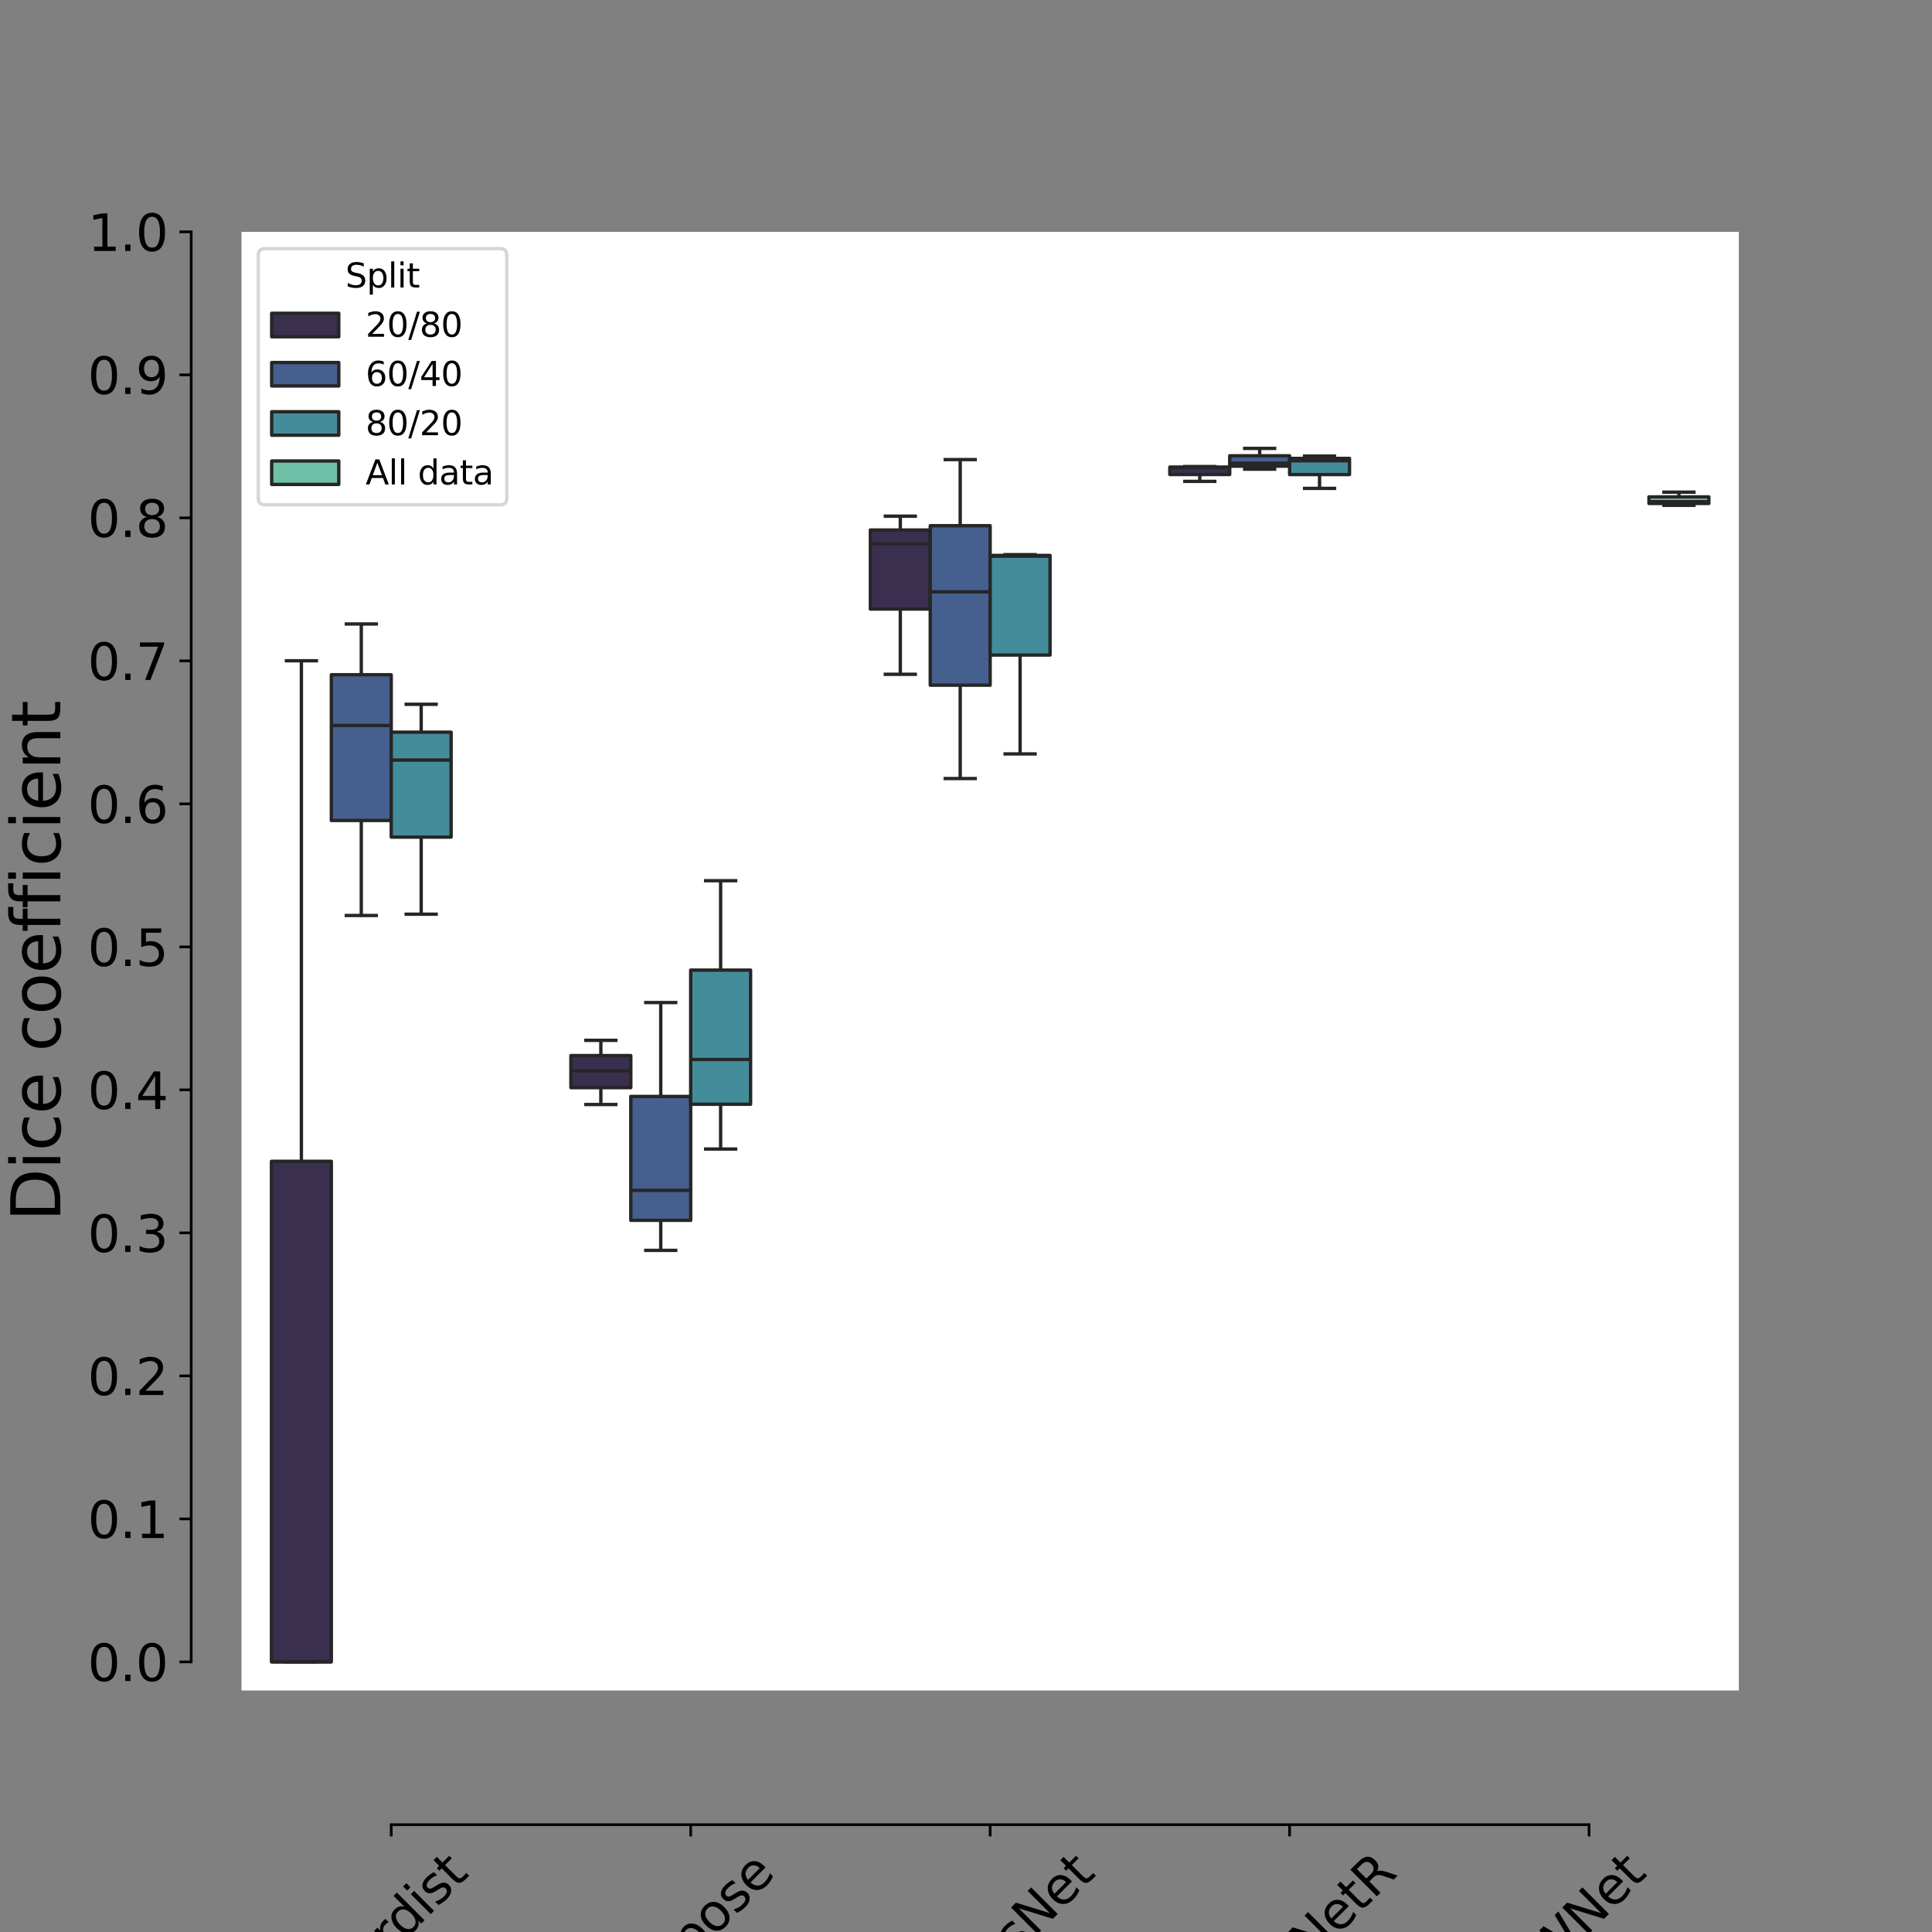 <?xml version="1.0" encoding="utf-8" standalone="no"?>
<!DOCTYPE svg PUBLIC "-//W3C//DTD SVG 1.1//EN"
  "http://www.w3.org/Graphics/SVG/1.1/DTD/svg11.dtd">
<svg xmlns:xlink="http://www.w3.org/1999/xlink" width="576pt" height="576pt" viewBox="0 0 576 576" xmlns="http://www.w3.org/2000/svg" version="1.1">
 <rect x="0" y="0" width="576" height="576" fill="#808080" stroke="none"/>
 <defs>
  <style type="text/css">*{stroke-linejoin: round; stroke-linecap: butt}</style>
 </defs>
 <g id="figure_1">
  <g id="patch_1">
   <path d="M 0 576 
L 576 576 
L 576 0 
L 0 0 
L 0 576 
z
" style="fill: none"/>
  </g>
  <g id="axes_1">
   <g id="patch_2">
    <path d="M 72 504 
L 518.4 504 
L 518.4 69.12 
L 72 69.12 
z
" style="fill: #ffffff"/>
   </g>
   <g id="patch_3">
    <path d="M 116.64 495.473 
L 116.64 495.473 
L 116.64 495.473 
L 116.64 495.473 
z
" clip-path="url(#p06b86ae0ce)" style="fill: #3a2f4f; stroke: #262626; stroke-linejoin: miter"/>
   </g>
   <g id="patch_4">
    <path d="M 116.64 495.473 
L 116.64 495.473 
L 116.64 495.473 
L 116.64 495.473 
z
" clip-path="url(#p06b86ae0ce)" style="fill: #45608f; stroke: #262626; stroke-linejoin: miter"/>
   </g>
   <g id="patch_5">
    <path d="M 116.64 495.473 
L 116.64 495.473 
L 116.64 495.473 
L 116.64 495.473 
z
" clip-path="url(#p06b86ae0ce)" style="fill: #438d9a; stroke: #262626; stroke-linejoin: miter"/>
   </g>
   <g id="patch_6">
    <path d="M 116.64 495.473 
L 116.64 495.473 
L 116.64 495.473 
L 116.64 495.473 
z
" clip-path="url(#p06b86ae0ce)" style="fill: #6ec1a7; stroke: #262626; stroke-linejoin: miter"/>
   </g>
   <g id="matplotlib.axis_1">
    <g id="xtick_1">
     <g id="line2d_1">
      <defs>
       <path id="me2121e7215" d="M 0 0 
L 0 3.5 
" style="stroke: #000000; stroke-width: 0.8"/>
      </defs>
      <g>
       <use xlink:href="#me2121e7215" x="116.64" y="544" style="stroke: #000000; stroke-width: 0.8"/>
      </g>
     </g>
     <g id="text_1">
      <!-- Stardist -->
      <g transform="translate(99.102 599.989)rotate(-45)scale(0.15 -0.15)">
       <defs>
        <path id="DejaVuSans-53" d="M 3425 4513 
L 3425 3897 
Q 3066 4069 2747 4153 
Q 2428 4238 2131 4238 
Q 1616 4238 1336 4038 
Q 1056 3838 1056 3469 
Q 1056 3159 1242 3001 
Q 1428 2844 1947 2747 
L 2328 2669 
Q 3034 2534 3370 2195 
Q 3706 1856 3706 1288 
Q 3706 609 3251 259 
Q 2797 -91 1919 -91 
Q 1588 -91 1214 -16 
Q 841 59 441 206 
L 441 856 
Q 825 641 1194 531 
Q 1563 422 1919 422 
Q 2459 422 2753 634 
Q 3047 847 3047 1241 
Q 3047 1584 2836 1778 
Q 2625 1972 2144 2069 
L 1759 2144 
Q 1053 2284 737 2584 
Q 422 2884 422 3419 
Q 422 4038 858 4394 
Q 1294 4750 2059 4750 
Q 2388 4750 2728 4690 
Q 3069 4631 3425 4513 
z
" transform="scale(0.016)"/>
        <path id="DejaVuSans-74" d="M 1172 4494 
L 1172 3500 
L 2356 3500 
L 2356 3053 
L 1172 3053 
L 1172 1153 
Q 1172 725 1289 603 
Q 1406 481 1766 481 
L 2356 481 
L 2356 0 
L 1766 0 
Q 1100 0 847 248 
Q 594 497 594 1153 
L 594 3053 
L 172 3053 
L 172 3500 
L 594 3500 
L 594 4494 
L 1172 4494 
z
" transform="scale(0.016)"/>
        <path id="DejaVuSans-61" d="M 2194 1759 
Q 1497 1759 1228 1600 
Q 959 1441 959 1056 
Q 959 750 1161 570 
Q 1363 391 1709 391 
Q 2188 391 2477 730 
Q 2766 1069 2766 1631 
L 2766 1759 
L 2194 1759 
z
M 3341 1997 
L 3341 0 
L 2766 0 
L 2766 531 
Q 2569 213 2275 61 
Q 1981 -91 1556 -91 
Q 1019 -91 701 211 
Q 384 513 384 1019 
Q 384 1609 779 1909 
Q 1175 2209 1959 2209 
L 2766 2209 
L 2766 2266 
Q 2766 2663 2505 2880 
Q 2244 3097 1772 3097 
Q 1472 3097 1187 3025 
Q 903 2953 641 2809 
L 641 3341 
Q 956 3463 1253 3523 
Q 1550 3584 1831 3584 
Q 2591 3584 2966 3190 
Q 3341 2797 3341 1997 
z
" transform="scale(0.016)"/>
        <path id="DejaVuSans-72" d="M 2631 2963 
Q 2534 3019 2420 3045 
Q 2306 3072 2169 3072 
Q 1681 3072 1420 2755 
Q 1159 2438 1159 1844 
L 1159 0 
L 581 0 
L 581 3500 
L 1159 3500 
L 1159 2956 
Q 1341 3275 1631 3429 
Q 1922 3584 2338 3584 
Q 2397 3584 2469 3576 
Q 2541 3569 2628 3553 
L 2631 2963 
z
" transform="scale(0.016)"/>
        <path id="DejaVuSans-64" d="M 2906 2969 
L 2906 4863 
L 3481 4863 
L 3481 0 
L 2906 0 
L 2906 525 
Q 2725 213 2448 61 
Q 2172 -91 1784 -91 
Q 1150 -91 751 415 
Q 353 922 353 1747 
Q 353 2572 751 3078 
Q 1150 3584 1784 3584 
Q 2172 3584 2448 3432 
Q 2725 3281 2906 2969 
z
M 947 1747 
Q 947 1113 1208 752 
Q 1469 391 1925 391 
Q 2381 391 2643 752 
Q 2906 1113 2906 1747 
Q 2906 2381 2643 2742 
Q 2381 3103 1925 3103 
Q 1469 3103 1208 2742 
Q 947 2381 947 1747 
z
" transform="scale(0.016)"/>
        <path id="DejaVuSans-69" d="M 603 3500 
L 1178 3500 
L 1178 0 
L 603 0 
L 603 3500 
z
M 603 4863 
L 1178 4863 
L 1178 4134 
L 603 4134 
L 603 4863 
z
" transform="scale(0.016)"/>
        <path id="DejaVuSans-73" d="M 2834 3397 
L 2834 2853 
Q 2591 2978 2328 3040 
Q 2066 3103 1784 3103 
Q 1356 3103 1142 2972 
Q 928 2841 928 2578 
Q 928 2378 1081 2264 
Q 1234 2150 1697 2047 
L 1894 2003 
Q 2506 1872 2764 1633 
Q 3022 1394 3022 966 
Q 3022 478 2636 193 
Q 2250 -91 1575 -91 
Q 1294 -91 989 -36 
Q 684 19 347 128 
L 347 722 
Q 666 556 975 473 
Q 1284 391 1588 391 
Q 1994 391 2212 530 
Q 2431 669 2431 922 
Q 2431 1156 2273 1281 
Q 2116 1406 1581 1522 
L 1381 1569 
Q 847 1681 609 1914 
Q 372 2147 372 2553 
Q 372 3047 722 3315 
Q 1072 3584 1716 3584 
Q 2034 3584 2315 3537 
Q 2597 3491 2834 3397 
z
" transform="scale(0.016)"/>
       </defs>
       <use xlink:href="#DejaVuSans-53"/>
       <use xlink:href="#DejaVuSans-74" x="63.477"/>
       <use xlink:href="#DejaVuSans-61" x="102.686"/>
       <use xlink:href="#DejaVuSans-72" x="163.965"/>
       <use xlink:href="#DejaVuSans-64" x="203.328"/>
       <use xlink:href="#DejaVuSans-69" x="266.805"/>
       <use xlink:href="#DejaVuSans-73" x="294.588"/>
       <use xlink:href="#DejaVuSans-74" x="346.688"/>
      </g>
     </g>
    </g>
    <g id="xtick_2">
     <g id="line2d_2">
      <g>
       <use xlink:href="#me2121e7215" x="205.92" y="544" style="stroke: #000000; stroke-width: 0.8"/>
      </g>
     </g>
     <g id="text_2">
      <!-- Cellpose -->
      <g transform="translate(186.296 604.161)rotate(-45)scale(0.15 -0.15)">
       <defs>
        <path id="DejaVuSans-43" d="M 4122 4306 
L 4122 3641 
Q 3803 3938 3442 4084 
Q 3081 4231 2675 4231 
Q 1875 4231 1450 3742 
Q 1025 3253 1025 2328 
Q 1025 1406 1450 917 
Q 1875 428 2675 428 
Q 3081 428 3442 575 
Q 3803 722 4122 1019 
L 4122 359 
Q 3791 134 3420 21 
Q 3050 -91 2638 -91 
Q 1578 -91 968 557 
Q 359 1206 359 2328 
Q 359 3453 968 4101 
Q 1578 4750 2638 4750 
Q 3056 4750 3426 4639 
Q 3797 4528 4122 4306 
z
" transform="scale(0.016)"/>
        <path id="DejaVuSans-65" d="M 3597 1894 
L 3597 1613 
L 953 1613 
Q 991 1019 1311 708 
Q 1631 397 2203 397 
Q 2534 397 2845 478 
Q 3156 559 3463 722 
L 3463 178 
Q 3153 47 2828 -22 
Q 2503 -91 2169 -91 
Q 1331 -91 842 396 
Q 353 884 353 1716 
Q 353 2575 817 3079 
Q 1281 3584 2069 3584 
Q 2775 3584 3186 3129 
Q 3597 2675 3597 1894 
z
M 3022 2063 
Q 3016 2534 2758 2815 
Q 2500 3097 2075 3097 
Q 1594 3097 1305 2825 
Q 1016 2553 972 2059 
L 3022 2063 
z
" transform="scale(0.016)"/>
        <path id="DejaVuSans-6c" d="M 603 4863 
L 1178 4863 
L 1178 0 
L 603 0 
L 603 4863 
z
" transform="scale(0.016)"/>
        <path id="DejaVuSans-70" d="M 1159 525 
L 1159 -1331 
L 581 -1331 
L 581 3500 
L 1159 3500 
L 1159 2969 
Q 1341 3281 1617 3432 
Q 1894 3584 2278 3584 
Q 2916 3584 3314 3078 
Q 3713 2572 3713 1747 
Q 3713 922 3314 415 
Q 2916 -91 2278 -91 
Q 1894 -91 1617 61 
Q 1341 213 1159 525 
z
M 3116 1747 
Q 3116 2381 2855 2742 
Q 2594 3103 2138 3103 
Q 1681 3103 1420 2742 
Q 1159 2381 1159 1747 
Q 1159 1113 1420 752 
Q 1681 391 2138 391 
Q 2594 391 2855 752 
Q 3116 1113 3116 1747 
z
" transform="scale(0.016)"/>
        <path id="DejaVuSans-6f" d="M 1959 3097 
Q 1497 3097 1228 2736 
Q 959 2375 959 1747 
Q 959 1119 1226 758 
Q 1494 397 1959 397 
Q 2419 397 2687 759 
Q 2956 1122 2956 1747 
Q 2956 2369 2687 2733 
Q 2419 3097 1959 3097 
z
M 1959 3584 
Q 2709 3584 3137 3096 
Q 3566 2609 3566 1747 
Q 3566 888 3137 398 
Q 2709 -91 1959 -91 
Q 1206 -91 779 398 
Q 353 888 353 1747 
Q 353 2609 779 3096 
Q 1206 3584 1959 3584 
z
" transform="scale(0.016)"/>
       </defs>
       <use xlink:href="#DejaVuSans-43"/>
       <use xlink:href="#DejaVuSans-65" x="69.824"/>
       <use xlink:href="#DejaVuSans-6c" x="131.348"/>
       <use xlink:href="#DejaVuSans-6c" x="159.131"/>
       <use xlink:href="#DejaVuSans-70" x="186.914"/>
       <use xlink:href="#DejaVuSans-6f" x="250.391"/>
       <use xlink:href="#DejaVuSans-73" x="311.572"/>
       <use xlink:href="#DejaVuSans-65" x="363.672"/>
      </g>
     </g>
    </g>
    <g id="xtick_3">
     <g id="line2d_3">
      <g>
       <use xlink:href="#me2121e7215" x="295.2" y="544" style="stroke: #000000; stroke-width: 0.8"/>
      </g>
     </g>
     <g id="text_3">
      <!-- SegResNet -->
      <g transform="translate(269.348 616.617)rotate(-45)scale(0.15 -0.15)">
       <defs>
        <path id="DejaVuSans-67" d="M 2906 1791 
Q 2906 2416 2648 2759 
Q 2391 3103 1925 3103 
Q 1463 3103 1205 2759 
Q 947 2416 947 1791 
Q 947 1169 1205 825 
Q 1463 481 1925 481 
Q 2391 481 2648 825 
Q 2906 1169 2906 1791 
z
M 3481 434 
Q 3481 -459 3084 -895 
Q 2688 -1331 1869 -1331 
Q 1566 -1331 1297 -1286 
Q 1028 -1241 775 -1147 
L 775 -588 
Q 1028 -725 1275 -790 
Q 1522 -856 1778 -856 
Q 2344 -856 2625 -561 
Q 2906 -266 2906 331 
L 2906 616 
Q 2728 306 2450 153 
Q 2172 0 1784 0 
Q 1141 0 747 490 
Q 353 981 353 1791 
Q 353 2603 747 3093 
Q 1141 3584 1784 3584 
Q 2172 3584 2450 3431 
Q 2728 3278 2906 2969 
L 2906 3500 
L 3481 3500 
L 3481 434 
z
" transform="scale(0.016)"/>
        <path id="DejaVuSans-52" d="M 2841 2188 
Q 3044 2119 3236 1894 
Q 3428 1669 3622 1275 
L 4263 0 
L 3584 0 
L 2988 1197 
Q 2756 1666 2539 1819 
Q 2322 1972 1947 1972 
L 1259 1972 
L 1259 0 
L 628 0 
L 628 4666 
L 2053 4666 
Q 2853 4666 3247 4331 
Q 3641 3997 3641 3322 
Q 3641 2881 3436 2590 
Q 3231 2300 2841 2188 
z
M 1259 4147 
L 1259 2491 
L 2053 2491 
Q 2509 2491 2742 2702 
Q 2975 2913 2975 3322 
Q 2975 3731 2742 3939 
Q 2509 4147 2053 4147 
L 1259 4147 
z
" transform="scale(0.016)"/>
        <path id="DejaVuSans-4e" d="M 628 4666 
L 1478 4666 
L 3547 763 
L 3547 4666 
L 4159 4666 
L 4159 0 
L 3309 0 
L 1241 3903 
L 1241 0 
L 628 0 
L 628 4666 
z
" transform="scale(0.016)"/>
       </defs>
       <use xlink:href="#DejaVuSans-53"/>
       <use xlink:href="#DejaVuSans-65" x="63.477"/>
       <use xlink:href="#DejaVuSans-67" x="125"/>
       <use xlink:href="#DejaVuSans-52" x="188.477"/>
       <use xlink:href="#DejaVuSans-65" x="253.459"/>
       <use xlink:href="#DejaVuSans-73" x="314.982"/>
       <use xlink:href="#DejaVuSans-4e" x="367.082"/>
       <use xlink:href="#DejaVuSans-65" x="441.887"/>
       <use xlink:href="#DejaVuSans-74" x="503.41"/>
      </g>
     </g>
    </g>
    <g id="xtick_4">
     <g id="line2d_4">
      <g>
       <use xlink:href="#me2121e7215" x="384.48" y="544" style="stroke: #000000; stroke-width: 0.8"/>
      </g>
     </g>
     <g id="text_4">
      <!-- SwinUNetR -->
      <g transform="translate(357.992 617.888)rotate(-45)scale(0.15 -0.15)">
       <defs>
        <path id="DejaVuSans-77" d="M 269 3500 
L 844 3500 
L 1563 769 
L 2278 3500 
L 2956 3500 
L 3675 769 
L 4391 3500 
L 4966 3500 
L 4050 0 
L 3372 0 
L 2619 2869 
L 1863 0 
L 1184 0 
L 269 3500 
z
" transform="scale(0.016)"/>
        <path id="DejaVuSans-6e" d="M 3513 2113 
L 3513 0 
L 2938 0 
L 2938 2094 
Q 2938 2591 2744 2837 
Q 2550 3084 2163 3084 
Q 1697 3084 1428 2787 
Q 1159 2491 1159 1978 
L 1159 0 
L 581 0 
L 581 3500 
L 1159 3500 
L 1159 2956 
Q 1366 3272 1645 3428 
Q 1925 3584 2291 3584 
Q 2894 3584 3203 3211 
Q 3513 2838 3513 2113 
z
" transform="scale(0.016)"/>
        <path id="DejaVuSans-55" d="M 556 4666 
L 1191 4666 
L 1191 1831 
Q 1191 1081 1462 751 
Q 1734 422 2344 422 
Q 2950 422 3222 751 
Q 3494 1081 3494 1831 
L 3494 4666 
L 4128 4666 
L 4128 1753 
Q 4128 841 3676 375 
Q 3225 -91 2344 -91 
Q 1459 -91 1007 375 
Q 556 841 556 1753 
L 556 4666 
z
" transform="scale(0.016)"/>
       </defs>
       <use xlink:href="#DejaVuSans-53"/>
       <use xlink:href="#DejaVuSans-77" x="63.477"/>
       <use xlink:href="#DejaVuSans-69" x="145.264"/>
       <use xlink:href="#DejaVuSans-6e" x="173.047"/>
       <use xlink:href="#DejaVuSans-55" x="236.426"/>
       <use xlink:href="#DejaVuSans-4e" x="309.619"/>
       <use xlink:href="#DejaVuSans-65" x="384.424"/>
       <use xlink:href="#DejaVuSans-74" x="445.947"/>
       <use xlink:href="#DejaVuSans-52" x="485.156"/>
      </g>
     </g>
    </g>
    <g id="xtick_5">
     <g id="line2d_5">
      <g>
       <use xlink:href="#me2121e7215" x="473.76" y="544" style="stroke: #000000; stroke-width: 0.8"/>
      </g>
     </g>
     <g id="text_5">
      <!-- WNet -->
      <g transform="translate(462.133 588.166)rotate(-45)scale(0.15 -0.15)">
       <defs>
        <path id="DejaVuSans-57" d="M 213 4666 
L 850 4666 
L 1831 722 
L 2809 4666 
L 3519 4666 
L 4500 722 
L 5478 4666 
L 6119 4666 
L 4947 0 
L 4153 0 
L 3169 4050 
L 2175 0 
L 1381 0 
L 213 4666 
z
" transform="scale(0.016)"/>
       </defs>
       <use xlink:href="#DejaVuSans-57"/>
       <use xlink:href="#DejaVuSans-4e" x="98.877"/>
       <use xlink:href="#DejaVuSans-65" x="173.682"/>
       <use xlink:href="#DejaVuSans-74" x="235.205"/>
      </g>
     </g>
    </g>
    <g id="text_6">
     <!-- Model -->
     <g transform="translate(265.173 639.291)scale(0.2 -0.2)">
      <defs>
       <path id="DejaVuSans-4d" d="M 628 4666 
L 1569 4666 
L 2759 1491 
L 3956 4666 
L 4897 4666 
L 4897 0 
L 4281 0 
L 4281 4097 
L 3078 897 
L 2444 897 
L 1241 4097 
L 1241 0 
L 628 0 
L 628 4666 
z
" transform="scale(0.016)"/>
      </defs>
      <use xlink:href="#DejaVuSans-4d"/>
      <use xlink:href="#DejaVuSans-6f" x="86.279"/>
      <use xlink:href="#DejaVuSans-64" x="147.461"/>
      <use xlink:href="#DejaVuSans-65" x="210.938"/>
      <use xlink:href="#DejaVuSans-6c" x="272.461"/>
     </g>
    </g>
   </g>
   <g id="matplotlib.axis_2">
    <g id="ytick_1">
     <g id="line2d_6">
      <defs>
       <path id="m9ac4d47506" d="M 0 0 
L -3.5 0 
" style="stroke: #000000; stroke-width: 0.8"/>
      </defs>
      <g>
       <use xlink:href="#m9ac4d47506" x="57" y="495.473" style="stroke: #000000; stroke-width: 0.8"/>
      </g>
     </g>
     <g id="text_7">
      <!-- 0.0 -->
      <g transform="translate(26.145 501.172)scale(0.15 -0.15)">
       <defs>
        <path id="DejaVuSans-30" d="M 2034 4250 
Q 1547 4250 1301 3770 
Q 1056 3291 1056 2328 
Q 1056 1369 1301 889 
Q 1547 409 2034 409 
Q 2525 409 2770 889 
Q 3016 1369 3016 2328 
Q 3016 3291 2770 3770 
Q 2525 4250 2034 4250 
z
M 2034 4750 
Q 2819 4750 3233 4129 
Q 3647 3509 3647 2328 
Q 3647 1150 3233 529 
Q 2819 -91 2034 -91 
Q 1250 -91 836 529 
Q 422 1150 422 2328 
Q 422 3509 836 4129 
Q 1250 4750 2034 4750 
z
" transform="scale(0.016)"/>
        <path id="DejaVuSans-2e" d="M 684 794 
L 1344 794 
L 1344 0 
L 684 0 
L 684 794 
z
" transform="scale(0.016)"/>
       </defs>
       <use xlink:href="#DejaVuSans-30"/>
       <use xlink:href="#DejaVuSans-2e" x="63.623"/>
       <use xlink:href="#DejaVuSans-30" x="95.41"/>
      </g>
     </g>
    </g>
    <g id="ytick_2">
     <g id="line2d_7">
      <g>
       <use xlink:href="#m9ac4d47506" x="57" y="452.838" style="stroke: #000000; stroke-width: 0.8"/>
      </g>
     </g>
     <g id="text_8">
      <!-- 0.1 -->
      <g transform="translate(26.145 458.536)scale(0.15 -0.15)">
       <defs>
        <path id="DejaVuSans-31" d="M 794 531 
L 1825 531 
L 1825 4091 
L 703 3866 
L 703 4441 
L 1819 4666 
L 2450 4666 
L 2450 531 
L 3481 531 
L 3481 0 
L 794 0 
L 794 531 
z
" transform="scale(0.016)"/>
       </defs>
       <use xlink:href="#DejaVuSans-30"/>
       <use xlink:href="#DejaVuSans-2e" x="63.623"/>
       <use xlink:href="#DejaVuSans-31" x="95.41"/>
      </g>
     </g>
    </g>
    <g id="ytick_3">
     <g id="line2d_8">
      <g>
       <use xlink:href="#m9ac4d47506" x="57" y="410.202" style="stroke: #000000; stroke-width: 0.8"/>
      </g>
     </g>
     <g id="text_9">
      <!-- 0.2 -->
      <g transform="translate(26.145 415.901)scale(0.15 -0.15)">
       <defs>
        <path id="DejaVuSans-32" d="M 1228 531 
L 3431 531 
L 3431 0 
L 469 0 
L 469 531 
Q 828 903 1448 1529 
Q 2069 2156 2228 2338 
Q 2531 2678 2651 2914 
Q 2772 3150 2772 3378 
Q 2772 3750 2511 3984 
Q 2250 4219 1831 4219 
Q 1534 4219 1204 4116 
Q 875 4013 500 3803 
L 500 4441 
Q 881 4594 1212 4672 
Q 1544 4750 1819 4750 
Q 2544 4750 2975 4387 
Q 3406 4025 3406 3419 
Q 3406 3131 3298 2873 
Q 3191 2616 2906 2266 
Q 2828 2175 2409 1742 
Q 1991 1309 1228 531 
z
" transform="scale(0.016)"/>
       </defs>
       <use xlink:href="#DejaVuSans-30"/>
       <use xlink:href="#DejaVuSans-2e" x="63.623"/>
       <use xlink:href="#DejaVuSans-32" x="95.41"/>
      </g>
     </g>
    </g>
    <g id="ytick_4">
     <g id="line2d_9">
      <g>
       <use xlink:href="#m9ac4d47506" x="57" y="367.567" style="stroke: #000000; stroke-width: 0.8"/>
      </g>
     </g>
     <g id="text_10">
      <!-- 0.3 -->
      <g transform="translate(26.145 373.266)scale(0.15 -0.15)">
       <defs>
        <path id="DejaVuSans-33" d="M 2597 2516 
Q 3050 2419 3304 2112 
Q 3559 1806 3559 1356 
Q 3559 666 3084 287 
Q 2609 -91 1734 -91 
Q 1441 -91 1130 -33 
Q 819 25 488 141 
L 488 750 
Q 750 597 1062 519 
Q 1375 441 1716 441 
Q 2309 441 2620 675 
Q 2931 909 2931 1356 
Q 2931 1769 2642 2001 
Q 2353 2234 1838 2234 
L 1294 2234 
L 1294 2753 
L 1863 2753 
Q 2328 2753 2575 2939 
Q 2822 3125 2822 3475 
Q 2822 3834 2567 4026 
Q 2313 4219 1838 4219 
Q 1578 4219 1281 4162 
Q 984 4106 628 3988 
L 628 4550 
Q 988 4650 1302 4700 
Q 1616 4750 1894 4750 
Q 2613 4750 3031 4423 
Q 3450 4097 3450 3541 
Q 3450 3153 3228 2886 
Q 3006 2619 2597 2516 
z
" transform="scale(0.016)"/>
       </defs>
       <use xlink:href="#DejaVuSans-30"/>
       <use xlink:href="#DejaVuSans-2e" x="63.623"/>
       <use xlink:href="#DejaVuSans-33" x="95.41"/>
      </g>
     </g>
    </g>
    <g id="ytick_5">
     <g id="line2d_10">
      <g>
       <use xlink:href="#m9ac4d47506" x="57" y="324.932" style="stroke: #000000; stroke-width: 0.8"/>
      </g>
     </g>
     <g id="text_11">
      <!-- 0.4 -->
      <g transform="translate(26.145 330.631)scale(0.15 -0.15)">
       <defs>
        <path id="DejaVuSans-34" d="M 2419 4116 
L 825 1625 
L 2419 1625 
L 2419 4116 
z
M 2253 4666 
L 3047 4666 
L 3047 1625 
L 3713 1625 
L 3713 1100 
L 3047 1100 
L 3047 0 
L 2419 0 
L 2419 1100 
L 313 1100 
L 313 1709 
L 2253 4666 
z
" transform="scale(0.016)"/>
       </defs>
       <use xlink:href="#DejaVuSans-30"/>
       <use xlink:href="#DejaVuSans-2e" x="63.623"/>
       <use xlink:href="#DejaVuSans-34" x="95.41"/>
      </g>
     </g>
    </g>
    <g id="ytick_6">
     <g id="line2d_11">
      <g>
       <use xlink:href="#m9ac4d47506" x="57" y="282.296" style="stroke: #000000; stroke-width: 0.8"/>
      </g>
     </g>
     <g id="text_12">
      <!-- 0.5 -->
      <g transform="translate(26.145 287.995)scale(0.15 -0.15)">
       <defs>
        <path id="DejaVuSans-35" d="M 691 4666 
L 3169 4666 
L 3169 4134 
L 1269 4134 
L 1269 2991 
Q 1406 3038 1543 3061 
Q 1681 3084 1819 3084 
Q 2600 3084 3056 2656 
Q 3513 2228 3513 1497 
Q 3513 744 3044 326 
Q 2575 -91 1722 -91 
Q 1428 -91 1123 -41 
Q 819 9 494 109 
L 494 744 
Q 775 591 1075 516 
Q 1375 441 1709 441 
Q 2250 441 2565 725 
Q 2881 1009 2881 1497 
Q 2881 1984 2565 2268 
Q 2250 2553 1709 2553 
Q 1456 2553 1204 2497 
Q 953 2441 691 2322 
L 691 4666 
z
" transform="scale(0.016)"/>
       </defs>
       <use xlink:href="#DejaVuSans-30"/>
       <use xlink:href="#DejaVuSans-2e" x="63.623"/>
       <use xlink:href="#DejaVuSans-35" x="95.41"/>
      </g>
     </g>
    </g>
    <g id="ytick_7">
     <g id="line2d_12">
      <g>
       <use xlink:href="#m9ac4d47506" x="57" y="239.661" style="stroke: #000000; stroke-width: 0.8"/>
      </g>
     </g>
     <g id="text_13">
      <!-- 0.6 -->
      <g transform="translate(26.145 245.36)scale(0.15 -0.15)">
       <defs>
        <path id="DejaVuSans-36" d="M 2113 2584 
Q 1688 2584 1439 2293 
Q 1191 2003 1191 1497 
Q 1191 994 1439 701 
Q 1688 409 2113 409 
Q 2538 409 2786 701 
Q 3034 994 3034 1497 
Q 3034 2003 2786 2293 
Q 2538 2584 2113 2584 
z
M 3366 4563 
L 3366 3988 
Q 3128 4100 2886 4159 
Q 2644 4219 2406 4219 
Q 1781 4219 1451 3797 
Q 1122 3375 1075 2522 
Q 1259 2794 1537 2939 
Q 1816 3084 2150 3084 
Q 2853 3084 3261 2657 
Q 3669 2231 3669 1497 
Q 3669 778 3244 343 
Q 2819 -91 2113 -91 
Q 1303 -91 875 529 
Q 447 1150 447 2328 
Q 447 3434 972 4092 
Q 1497 4750 2381 4750 
Q 2619 4750 2861 4703 
Q 3103 4656 3366 4563 
z
" transform="scale(0.016)"/>
       </defs>
       <use xlink:href="#DejaVuSans-30"/>
       <use xlink:href="#DejaVuSans-2e" x="63.623"/>
       <use xlink:href="#DejaVuSans-36" x="95.41"/>
      </g>
     </g>
    </g>
    <g id="ytick_8">
     <g id="line2d_13">
      <g>
       <use xlink:href="#m9ac4d47506" x="57" y="197.026" style="stroke: #000000; stroke-width: 0.8"/>
      </g>
     </g>
     <g id="text_14">
      <!-- 0.7 -->
      <g transform="translate(26.145 202.725)scale(0.15 -0.15)">
       <defs>
        <path id="DejaVuSans-37" d="M 525 4666 
L 3525 4666 
L 3525 4397 
L 1831 0 
L 1172 0 
L 2766 4134 
L 525 4134 
L 525 4666 
z
" transform="scale(0.016)"/>
       </defs>
       <use xlink:href="#DejaVuSans-30"/>
       <use xlink:href="#DejaVuSans-2e" x="63.623"/>
       <use xlink:href="#DejaVuSans-37" x="95.41"/>
      </g>
     </g>
    </g>
    <g id="ytick_9">
     <g id="line2d_14">
      <g>
       <use xlink:href="#m9ac4d47506" x="57" y="154.391" style="stroke: #000000; stroke-width: 0.8"/>
      </g>
     </g>
     <g id="text_15">
      <!-- 0.8 -->
      <g transform="translate(26.145 160.089)scale(0.15 -0.15)">
       <defs>
        <path id="DejaVuSans-38" d="M 2034 2216 
Q 1584 2216 1326 1975 
Q 1069 1734 1069 1313 
Q 1069 891 1326 650 
Q 1584 409 2034 409 
Q 2484 409 2743 651 
Q 3003 894 3003 1313 
Q 3003 1734 2745 1975 
Q 2488 2216 2034 2216 
z
M 1403 2484 
Q 997 2584 770 2862 
Q 544 3141 544 3541 
Q 544 4100 942 4425 
Q 1341 4750 2034 4750 
Q 2731 4750 3128 4425 
Q 3525 4100 3525 3541 
Q 3525 3141 3298 2862 
Q 3072 2584 2669 2484 
Q 3125 2378 3379 2068 
Q 3634 1759 3634 1313 
Q 3634 634 3220 271 
Q 2806 -91 2034 -91 
Q 1263 -91 848 271 
Q 434 634 434 1313 
Q 434 1759 690 2068 
Q 947 2378 1403 2484 
z
M 1172 3481 
Q 1172 3119 1398 2916 
Q 1625 2713 2034 2713 
Q 2441 2713 2670 2916 
Q 2900 3119 2900 3481 
Q 2900 3844 2670 4047 
Q 2441 4250 2034 4250 
Q 1625 4250 1398 4047 
Q 1172 3844 1172 3481 
z
" transform="scale(0.016)"/>
       </defs>
       <use xlink:href="#DejaVuSans-30"/>
       <use xlink:href="#DejaVuSans-2e" x="63.623"/>
       <use xlink:href="#DejaVuSans-38" x="95.41"/>
      </g>
     </g>
    </g>
    <g id="ytick_10">
     <g id="line2d_15">
      <g>
       <use xlink:href="#m9ac4d47506" x="57" y="111.755" style="stroke: #000000; stroke-width: 0.8"/>
      </g>
     </g>
     <g id="text_16">
      <!-- 0.9 -->
      <g transform="translate(26.145 117.454)scale(0.15 -0.15)">
       <defs>
        <path id="DejaVuSans-39" d="M 703 97 
L 703 672 
Q 941 559 1184 500 
Q 1428 441 1663 441 
Q 2288 441 2617 861 
Q 2947 1281 2994 2138 
Q 2813 1869 2534 1725 
Q 2256 1581 1919 1581 
Q 1219 1581 811 2004 
Q 403 2428 403 3163 
Q 403 3881 828 4315 
Q 1253 4750 1959 4750 
Q 2769 4750 3195 4129 
Q 3622 3509 3622 2328 
Q 3622 1225 3098 567 
Q 2575 -91 1691 -91 
Q 1453 -91 1209 -44 
Q 966 3 703 97 
z
M 1959 2075 
Q 2384 2075 2632 2365 
Q 2881 2656 2881 3163 
Q 2881 3666 2632 3958 
Q 2384 4250 1959 4250 
Q 1534 4250 1286 3958 
Q 1038 3666 1038 3163 
Q 1038 2656 1286 2365 
Q 1534 2075 1959 2075 
z
" transform="scale(0.016)"/>
       </defs>
       <use xlink:href="#DejaVuSans-30"/>
       <use xlink:href="#DejaVuSans-2e" x="63.623"/>
       <use xlink:href="#DejaVuSans-39" x="95.41"/>
      </g>
     </g>
    </g>
    <g id="ytick_11">
     <g id="line2d_16">
      <g>
       <use xlink:href="#m9ac4d47506" x="57" y="69.12" style="stroke: #000000; stroke-width: 0.8"/>
      </g>
     </g>
     <g id="text_17">
      <!-- 1.0 -->
      <g transform="translate(26.145 74.819)scale(0.15 -0.15)">
       <use xlink:href="#DejaVuSans-31"/>
       <use xlink:href="#DejaVuSans-2e" x="63.623"/>
       <use xlink:href="#DejaVuSans-30" x="95.41"/>
      </g>
     </g>
    </g>
    <g id="text_18">
     <!-- Dice coefficient -->
     <g transform="translate(17.986 364.144)rotate(-90)scale(0.2 -0.2)">
      <defs>
       <path id="DejaVuSans-44" d="M 1259 4147 
L 1259 519 
L 2022 519 
Q 2988 519 3436 956 
Q 3884 1394 3884 2338 
Q 3884 3275 3436 3711 
Q 2988 4147 2022 4147 
L 1259 4147 
z
M 628 4666 
L 1925 4666 
Q 3281 4666 3915 4102 
Q 4550 3538 4550 2338 
Q 4550 1131 3912 565 
Q 3275 0 1925 0 
L 628 0 
L 628 4666 
z
" transform="scale(0.016)"/>
       <path id="DejaVuSans-63" d="M 3122 3366 
L 3122 2828 
Q 2878 2963 2633 3030 
Q 2388 3097 2138 3097 
Q 1578 3097 1268 2742 
Q 959 2388 959 1747 
Q 959 1106 1268 751 
Q 1578 397 2138 397 
Q 2388 397 2633 464 
Q 2878 531 3122 666 
L 3122 134 
Q 2881 22 2623 -34 
Q 2366 -91 2075 -91 
Q 1284 -91 818 406 
Q 353 903 353 1747 
Q 353 2603 823 3093 
Q 1294 3584 2113 3584 
Q 2378 3584 2631 3529 
Q 2884 3475 3122 3366 
z
" transform="scale(0.016)"/>
       <path id="DejaVuSans-20" transform="scale(0.016)"/>
       <path id="DejaVuSans-66" d="M 2375 4863 
L 2375 4384 
L 1825 4384 
Q 1516 4384 1395 4259 
Q 1275 4134 1275 3809 
L 1275 3500 
L 2222 3500 
L 2222 3053 
L 1275 3053 
L 1275 0 
L 697 0 
L 697 3053 
L 147 3053 
L 147 3500 
L 697 3500 
L 697 3744 
Q 697 4328 969 4595 
Q 1241 4863 1831 4863 
L 2375 4863 
z
" transform="scale(0.016)"/>
      </defs>
      <use xlink:href="#DejaVuSans-44"/>
      <use xlink:href="#DejaVuSans-69" x="77.002"/>
      <use xlink:href="#DejaVuSans-63" x="104.785"/>
      <use xlink:href="#DejaVuSans-65" x="159.766"/>
      <use xlink:href="#DejaVuSans-20" x="221.289"/>
      <use xlink:href="#DejaVuSans-63" x="253.076"/>
      <use xlink:href="#DejaVuSans-6f" x="308.057"/>
      <use xlink:href="#DejaVuSans-65" x="369.238"/>
      <use xlink:href="#DejaVuSans-66" x="430.762"/>
      <use xlink:href="#DejaVuSans-66" x="465.967"/>
      <use xlink:href="#DejaVuSans-69" x="501.172"/>
      <use xlink:href="#DejaVuSans-63" x="528.955"/>
      <use xlink:href="#DejaVuSans-69" x="583.936"/>
      <use xlink:href="#DejaVuSans-65" x="611.719"/>
      <use xlink:href="#DejaVuSans-6e" x="673.242"/>
      <use xlink:href="#DejaVuSans-74" x="736.621"/>
     </g>
    </g>
   </g>
   <g id="patch_7">
    <path d="M 80.928 495.464 
L 98.784 495.464 
L 98.784 346.229 
L 80.928 346.229 
L 80.928 495.464 
z
" clip-path="url(#p06b86ae0ce)" style="fill: #3a2f4f; stroke: #262626; stroke-linejoin: miter"/>
   </g>
   <g id="line2d_17">
    <path d="M 89.856 495.464 
L 89.856 495.466 
" clip-path="url(#p06b86ae0ce)" style="fill: none; stroke: #262626"/>
   </g>
   <g id="line2d_18">
    <path d="M 89.856 346.229 
L 89.856 196.995 
" clip-path="url(#p06b86ae0ce)" style="fill: none; stroke: #262626"/>
   </g>
   <g id="line2d_19">
    <path d="M 85.392 495.466 
L 94.32 495.466 
" clip-path="url(#p06b86ae0ce)" style="fill: none; stroke: #262626; stroke-linecap: square"/>
   </g>
   <g id="line2d_20">
    <path d="M 85.392 196.995 
L 94.32 196.995 
" clip-path="url(#p06b86ae0ce)" style="fill: none; stroke: #262626; stroke-linecap: square"/>
   </g>
   <g id="line2d_21"/>
   <g id="patch_8">
    <path d="M 170.208 324.268 
L 188.064 324.268 
L 188.064 314.706 
L 170.208 314.706 
L 170.208 324.268 
z
" clip-path="url(#p06b86ae0ce)" style="fill: #3a2f4f; stroke: #262626; stroke-linejoin: miter"/>
   </g>
   <g id="line2d_22">
    <path d="M 179.136 324.268 
L 179.136 329.289 
" clip-path="url(#p06b86ae0ce)" style="fill: none; stroke: #262626"/>
   </g>
   <g id="line2d_23">
    <path d="M 179.136 314.706 
L 179.136 310.165 
" clip-path="url(#p06b86ae0ce)" style="fill: none; stroke: #262626"/>
   </g>
   <g id="line2d_24">
    <path d="M 174.672 329.289 
L 183.6 329.289 
" clip-path="url(#p06b86ae0ce)" style="fill: none; stroke: #262626; stroke-linecap: square"/>
   </g>
   <g id="line2d_25">
    <path d="M 174.672 310.165 
L 183.6 310.165 
" clip-path="url(#p06b86ae0ce)" style="fill: none; stroke: #262626; stroke-linecap: square"/>
   </g>
   <g id="line2d_26"/>
   <g id="patch_9">
    <path d="M 259.488 181.582 
L 277.344 181.582 
L 277.344 158.012 
L 259.488 158.012 
L 259.488 181.582 
z
" clip-path="url(#p06b86ae0ce)" style="fill: #3a2f4f; stroke: #262626; stroke-linejoin: miter"/>
   </g>
   <g id="line2d_27">
    <path d="M 268.416 181.582 
L 268.416 201.032 
" clip-path="url(#p06b86ae0ce)" style="fill: none; stroke: #262626"/>
   </g>
   <g id="line2d_28">
    <path d="M 268.416 158.012 
L 268.416 153.892 
" clip-path="url(#p06b86ae0ce)" style="fill: none; stroke: #262626"/>
   </g>
   <g id="line2d_29">
    <path d="M 263.952 201.032 
L 272.88 201.032 
" clip-path="url(#p06b86ae0ce)" style="fill: none; stroke: #262626; stroke-linecap: square"/>
   </g>
   <g id="line2d_30">
    <path d="M 263.952 153.892 
L 272.88 153.892 
" clip-path="url(#p06b86ae0ce)" style="fill: none; stroke: #262626; stroke-linecap: square"/>
   </g>
   <g id="line2d_31"/>
   <g id="patch_10">
    <path d="M 348.768 141.465 
L 366.624 141.465 
L 366.624 139.254 
L 348.768 139.254 
L 348.768 141.465 
z
" clip-path="url(#p06b86ae0ce)" style="fill: #3a2f4f; stroke: #262626; stroke-linejoin: miter"/>
   </g>
   <g id="line2d_32">
    <path d="M 357.696 141.465 
L 357.696 143.516 
" clip-path="url(#p06b86ae0ce)" style="fill: none; stroke: #262626"/>
   </g>
   <g id="line2d_33">
    <path d="M 357.696 139.254 
L 357.696 139.095 
" clip-path="url(#p06b86ae0ce)" style="fill: none; stroke: #262626"/>
   </g>
   <g id="line2d_34">
    <path d="M 353.232 143.516 
L 362.16 143.516 
" clip-path="url(#p06b86ae0ce)" style="fill: none; stroke: #262626; stroke-linecap: square"/>
   </g>
   <g id="line2d_35">
    <path d="M 353.232 139.095 
L 362.16 139.095 
" clip-path="url(#p06b86ae0ce)" style="fill: none; stroke: #262626; stroke-linecap: square"/>
   </g>
   <g id="line2d_36"/>
   <g id="patch_11">
    <path d="M 98.784 244.621 
L 116.64 244.621 
L 116.64 201.168 
L 98.784 201.168 
L 98.784 244.621 
z
" clip-path="url(#p06b86ae0ce)" style="fill: #45608f; stroke: #262626; stroke-linejoin: miter"/>
   </g>
   <g id="line2d_37">
    <path d="M 107.712 244.621 
L 107.712 272.943 
" clip-path="url(#p06b86ae0ce)" style="fill: none; stroke: #262626"/>
   </g>
   <g id="line2d_38">
    <path d="M 107.712 201.168 
L 107.712 186.037 
" clip-path="url(#p06b86ae0ce)" style="fill: none; stroke: #262626"/>
   </g>
   <g id="line2d_39">
    <path d="M 103.248 272.943 
L 112.176 272.943 
" clip-path="url(#p06b86ae0ce)" style="fill: none; stroke: #262626; stroke-linecap: square"/>
   </g>
   <g id="line2d_40">
    <path d="M 103.248 186.037 
L 112.176 186.037 
" clip-path="url(#p06b86ae0ce)" style="fill: none; stroke: #262626; stroke-linecap: square"/>
   </g>
   <g id="line2d_41"/>
   <g id="patch_12">
    <path d="M 188.064 363.827 
L 205.92 363.827 
L 205.92 326.891 
L 188.064 326.891 
L 188.064 363.827 
z
" clip-path="url(#p06b86ae0ce)" style="fill: #45608f; stroke: #262626; stroke-linejoin: miter"/>
   </g>
   <g id="line2d_42">
    <path d="M 196.992 363.827 
L 196.992 372.774 
" clip-path="url(#p06b86ae0ce)" style="fill: none; stroke: #262626"/>
   </g>
   <g id="line2d_43">
    <path d="M 196.992 326.891 
L 196.992 298.9 
" clip-path="url(#p06b86ae0ce)" style="fill: none; stroke: #262626"/>
   </g>
   <g id="line2d_44">
    <path d="M 192.528 372.774 
L 201.456 372.774 
" clip-path="url(#p06b86ae0ce)" style="fill: none; stroke: #262626; stroke-linecap: square"/>
   </g>
   <g id="line2d_45">
    <path d="M 192.528 298.9 
L 201.456 298.9 
" clip-path="url(#p06b86ae0ce)" style="fill: none; stroke: #262626; stroke-linecap: square"/>
   </g>
   <g id="line2d_46"/>
   <g id="patch_13">
    <path d="M 277.344 204.284 
L 295.2 204.284 
L 295.2 156.734 
L 277.344 156.734 
L 277.344 204.284 
z
" clip-path="url(#p06b86ae0ce)" style="fill: #45608f; stroke: #262626; stroke-linejoin: miter"/>
   </g>
   <g id="line2d_47">
    <path d="M 286.272 204.284 
L 286.272 232.119 
" clip-path="url(#p06b86ae0ce)" style="fill: none; stroke: #262626"/>
   </g>
   <g id="line2d_48">
    <path d="M 286.272 156.734 
L 286.272 137.018 
" clip-path="url(#p06b86ae0ce)" style="fill: none; stroke: #262626"/>
   </g>
   <g id="line2d_49">
    <path d="M 281.808 232.119 
L 290.736 232.119 
" clip-path="url(#p06b86ae0ce)" style="fill: none; stroke: #262626; stroke-linecap: square"/>
   </g>
   <g id="line2d_50">
    <path d="M 281.808 137.018 
L 290.736 137.018 
" clip-path="url(#p06b86ae0ce)" style="fill: none; stroke: #262626; stroke-linecap: square"/>
   </g>
   <g id="line2d_51"/>
   <g id="patch_14">
    <path d="M 366.624 138.985 
L 384.48 138.985 
L 384.48 135.886 
L 366.624 135.886 
L 366.624 138.985 
z
" clip-path="url(#p06b86ae0ce)" style="fill: #45608f; stroke: #262626; stroke-linejoin: miter"/>
   </g>
   <g id="line2d_52">
    <path d="M 375.552 138.985 
L 375.552 139.879 
" clip-path="url(#p06b86ae0ce)" style="fill: none; stroke: #262626"/>
   </g>
   <g id="line2d_53">
    <path d="M 375.552 135.886 
L 375.552 133.681 
" clip-path="url(#p06b86ae0ce)" style="fill: none; stroke: #262626"/>
   </g>
   <g id="line2d_54">
    <path d="M 371.088 139.879 
L 380.016 139.879 
" clip-path="url(#p06b86ae0ce)" style="fill: none; stroke: #262626; stroke-linecap: square"/>
   </g>
   <g id="line2d_55">
    <path d="M 371.088 133.681 
L 380.016 133.681 
" clip-path="url(#p06b86ae0ce)" style="fill: none; stroke: #262626; stroke-linecap: square"/>
   </g>
   <g id="line2d_56"/>
   <g id="patch_15">
    <path d="M 116.64 249.575 
L 134.496 249.575 
L 134.496 218.284 
L 116.64 218.284 
L 116.64 249.575 
z
" clip-path="url(#p06b86ae0ce)" style="fill: #438d9a; stroke: #262626; stroke-linejoin: miter"/>
   </g>
   <g id="line2d_57">
    <path d="M 125.568 249.575 
L 125.568 272.552 
" clip-path="url(#p06b86ae0ce)" style="fill: none; stroke: #262626"/>
   </g>
   <g id="line2d_58">
    <path d="M 125.568 218.284 
L 125.568 209.972 
" clip-path="url(#p06b86ae0ce)" style="fill: none; stroke: #262626"/>
   </g>
   <g id="line2d_59">
    <path d="M 121.104 272.552 
L 130.032 272.552 
" clip-path="url(#p06b86ae0ce)" style="fill: none; stroke: #262626; stroke-linecap: square"/>
   </g>
   <g id="line2d_60">
    <path d="M 121.104 209.972 
L 130.032 209.972 
" clip-path="url(#p06b86ae0ce)" style="fill: none; stroke: #262626; stroke-linecap: square"/>
   </g>
   <g id="line2d_61"/>
   <g id="patch_16">
    <path d="M 205.92 329.215 
L 223.776 329.215 
L 223.776 289.222 
L 205.92 289.222 
L 205.92 329.215 
z
" clip-path="url(#p06b86ae0ce)" style="fill: #438d9a; stroke: #262626; stroke-linejoin: miter"/>
   </g>
   <g id="line2d_62">
    <path d="M 214.848 329.215 
L 214.848 342.562 
" clip-path="url(#p06b86ae0ce)" style="fill: none; stroke: #262626"/>
   </g>
   <g id="line2d_63">
    <path d="M 214.848 289.222 
L 214.848 262.577 
" clip-path="url(#p06b86ae0ce)" style="fill: none; stroke: #262626"/>
   </g>
   <g id="line2d_64">
    <path d="M 210.384 342.562 
L 219.312 342.562 
" clip-path="url(#p06b86ae0ce)" style="fill: none; stroke: #262626; stroke-linecap: square"/>
   </g>
   <g id="line2d_65">
    <path d="M 210.384 262.577 
L 219.312 262.577 
" clip-path="url(#p06b86ae0ce)" style="fill: none; stroke: #262626; stroke-linecap: square"/>
   </g>
   <g id="line2d_66"/>
   <g id="patch_17">
    <path d="M 295.2 195.294 
L 313.056 195.294 
L 313.056 165.586 
L 295.2 165.586 
L 295.2 195.294 
z
" clip-path="url(#p06b86ae0ce)" style="fill: #438d9a; stroke: #262626; stroke-linejoin: miter"/>
   </g>
   <g id="line2d_67">
    <path d="M 304.128 195.294 
L 304.128 224.773 
" clip-path="url(#p06b86ae0ce)" style="fill: none; stroke: #262626"/>
   </g>
   <g id="line2d_68">
    <path d="M 304.128 165.586 
L 304.128 165.358 
" clip-path="url(#p06b86ae0ce)" style="fill: none; stroke: #262626"/>
   </g>
   <g id="line2d_69">
    <path d="M 299.664 224.773 
L 308.592 224.773 
" clip-path="url(#p06b86ae0ce)" style="fill: none; stroke: #262626; stroke-linecap: square"/>
   </g>
   <g id="line2d_70">
    <path d="M 299.664 165.358 
L 308.592 165.358 
" clip-path="url(#p06b86ae0ce)" style="fill: none; stroke: #262626; stroke-linecap: square"/>
   </g>
   <g id="line2d_71"/>
   <g id="patch_18">
    <path d="M 384.48 141.492 
L 402.336 141.492 
L 402.336 136.673 
L 384.48 136.673 
L 384.48 141.492 
z
" clip-path="url(#p06b86ae0ce)" style="fill: #438d9a; stroke: #262626; stroke-linejoin: miter"/>
   </g>
   <g id="line2d_72">
    <path d="M 393.408 141.492 
L 393.408 145.608 
" clip-path="url(#p06b86ae0ce)" style="fill: none; stroke: #262626"/>
   </g>
   <g id="line2d_73">
    <path d="M 393.408 136.673 
L 393.408 135.97 
" clip-path="url(#p06b86ae0ce)" style="fill: none; stroke: #262626"/>
   </g>
   <g id="line2d_74">
    <path d="M 388.944 145.608 
L 397.872 145.608 
" clip-path="url(#p06b86ae0ce)" style="fill: none; stroke: #262626; stroke-linecap: square"/>
   </g>
   <g id="line2d_75">
    <path d="M 388.944 135.97 
L 397.872 135.97 
" clip-path="url(#p06b86ae0ce)" style="fill: none; stroke: #262626; stroke-linecap: square"/>
   </g>
   <g id="line2d_76"/>
   <g id="patch_19">
    <path d="M 491.616 150.104 
L 509.472 150.104 
L 509.472 148.142 
L 491.616 148.142 
L 491.616 150.104 
z
" clip-path="url(#p06b86ae0ce)" style="fill: #6ec1a7; stroke: #262626; stroke-linejoin: miter"/>
   </g>
   <g id="line2d_77">
    <path d="M 500.544 150.104 
L 500.544 150.658 
" clip-path="url(#p06b86ae0ce)" style="fill: none; stroke: #262626"/>
   </g>
   <g id="line2d_78">
    <path d="M 500.544 148.142 
L 500.544 146.734 
" clip-path="url(#p06b86ae0ce)" style="fill: none; stroke: #262626"/>
   </g>
   <g id="line2d_79">
    <path d="M 496.08 150.658 
L 505.008 150.658 
" clip-path="url(#p06b86ae0ce)" style="fill: none; stroke: #262626; stroke-linecap: square"/>
   </g>
   <g id="line2d_80">
    <path d="M 496.08 146.734 
L 505.008 146.734 
" clip-path="url(#p06b86ae0ce)" style="fill: none; stroke: #262626; stroke-linecap: square"/>
   </g>
   <g id="line2d_81"/>
   <g id="line2d_82">
    <path d="M 80.928 495.463 
L 98.784 495.463 
" clip-path="url(#p06b86ae0ce)" style="fill: none; stroke: #262626"/>
   </g>
   <g id="line2d_83">
    <path d="M 170.208 319.248 
L 188.064 319.248 
" clip-path="url(#p06b86ae0ce)" style="fill: none; stroke: #262626"/>
   </g>
   <g id="line2d_84">
    <path d="M 259.488 162.133 
L 277.344 162.133 
" clip-path="url(#p06b86ae0ce)" style="fill: none; stroke: #262626"/>
   </g>
   <g id="line2d_85">
    <path d="M 348.768 139.413 
L 366.624 139.413 
" clip-path="url(#p06b86ae0ce)" style="fill: none; stroke: #262626"/>
   </g>
   <g id="line2d_86">
    <path d="M 98.784 216.299 
L 116.64 216.299 
" clip-path="url(#p06b86ae0ce)" style="fill: none; stroke: #262626"/>
   </g>
   <g id="line2d_87">
    <path d="M 188.064 354.881 
L 205.92 354.881 
" clip-path="url(#p06b86ae0ce)" style="fill: none; stroke: #262626"/>
   </g>
   <g id="line2d_88">
    <path d="M 277.344 176.449 
L 295.2 176.449 
" clip-path="url(#p06b86ae0ce)" style="fill: none; stroke: #262626"/>
   </g>
   <g id="line2d_89">
    <path d="M 366.624 138.092 
L 384.48 138.092 
" clip-path="url(#p06b86ae0ce)" style="fill: none; stroke: #262626"/>
   </g>
   <g id="line2d_90">
    <path d="M 116.64 226.597 
L 134.496 226.597 
" clip-path="url(#p06b86ae0ce)" style="fill: none; stroke: #262626"/>
   </g>
   <g id="line2d_91">
    <path d="M 205.92 315.868 
L 223.776 315.868 
" clip-path="url(#p06b86ae0ce)" style="fill: none; stroke: #262626"/>
   </g>
   <g id="line2d_92">
    <path d="M 295.2 165.814 
L 313.056 165.814 
" clip-path="url(#p06b86ae0ce)" style="fill: none; stroke: #262626"/>
   </g>
   <g id="line2d_93">
    <path d="M 384.48 137.376 
L 402.336 137.376 
" clip-path="url(#p06b86ae0ce)" style="fill: none; stroke: #262626"/>
   </g>
   <g id="line2d_94">
    <path d="M 491.616 149.55 
L 509.472 149.55 
" clip-path="url(#p06b86ae0ce)" style="fill: none; stroke: #262626"/>
   </g>
   <g id="patch_20">
    <path d="M 57 495.473 
L 57 69.12 
" style="fill: none; stroke: #000000; stroke-width: 0.8; stroke-linejoin: miter; stroke-linecap: square"/>
   </g>
   <g id="patch_21">
    <path d="M 116.64 544 
L 473.76 544 
" style="fill: none; stroke: #000000; stroke-width: 0.8; stroke-linejoin: miter; stroke-linecap: square"/>
   </g>
   <g id="legend_1">
    <g id="patch_22">
     <path d="M 79 150.511 
L 149.1 150.511 
Q 151.1 150.511 151.1 148.511 
L 151.1 76.12 
Q 151.1 74.12 149.1 74.12 
L 79 74.12 
Q 77 74.12 77 76.12 
L 77 148.511 
Q 77 150.511 79 150.511 
z
" style="fill: #ffffff; opacity: 0.8; stroke: #cccccc; stroke-linejoin: miter"/>
    </g>
    <g id="text_19">
     <!-- Split -->
     <g transform="translate(102.963 85.718)scale(0.1 -0.1)">
      <use xlink:href="#DejaVuSans-53"/>
      <use xlink:href="#DejaVuSans-70" x="63.477"/>
      <use xlink:href="#DejaVuSans-6c" x="126.953"/>
      <use xlink:href="#DejaVuSans-69" x="154.736"/>
      <use xlink:href="#DejaVuSans-74" x="182.52"/>
     </g>
    </g>
    <g id="patch_23">
     <path d="M 81 100.397 
L 101 100.397 
L 101 93.397 
L 81 93.397 
z
" style="fill: #3a2f4f; stroke: #262626; stroke-linejoin: miter"/>
    </g>
    <g id="text_20">
     <!-- 20/80 -->
     <g transform="translate(109 100.397)scale(0.1 -0.1)">
      <defs>
       <path id="DejaVuSans-2f" d="M 1625 4666 
L 2156 4666 
L 531 -594 
L 0 -594 
L 1625 4666 
z
" transform="scale(0.016)"/>
      </defs>
      <use xlink:href="#DejaVuSans-32"/>
      <use xlink:href="#DejaVuSans-30" x="63.623"/>
      <use xlink:href="#DejaVuSans-2f" x="127.246"/>
      <use xlink:href="#DejaVuSans-38" x="160.938"/>
      <use xlink:href="#DejaVuSans-30" x="224.561"/>
     </g>
    </g>
    <g id="patch_24">
     <path d="M 81 115.075 
L 101 115.075 
L 101 108.075 
L 81 108.075 
z
" style="fill: #45608f; stroke: #262626; stroke-linejoin: miter"/>
    </g>
    <g id="text_21">
     <!-- 60/40 -->
     <g transform="translate(109 115.075)scale(0.1 -0.1)">
      <use xlink:href="#DejaVuSans-36"/>
      <use xlink:href="#DejaVuSans-30" x="63.623"/>
      <use xlink:href="#DejaVuSans-2f" x="127.246"/>
      <use xlink:href="#DejaVuSans-34" x="160.938"/>
      <use xlink:href="#DejaVuSans-30" x="224.561"/>
     </g>
    </g>
    <g id="patch_25">
     <path d="M 81 129.753 
L 101 129.753 
L 101 122.753 
L 81 122.753 
z
" style="fill: #438d9a; stroke: #262626; stroke-linejoin: miter"/>
    </g>
    <g id="text_22">
     <!-- 80/20 -->
     <g transform="translate(109 129.753)scale(0.1 -0.1)">
      <use xlink:href="#DejaVuSans-38"/>
      <use xlink:href="#DejaVuSans-30" x="63.623"/>
      <use xlink:href="#DejaVuSans-2f" x="127.246"/>
      <use xlink:href="#DejaVuSans-32" x="160.938"/>
      <use xlink:href="#DejaVuSans-30" x="224.561"/>
     </g>
    </g>
    <g id="patch_26">
     <path d="M 81 144.431 
L 101 144.431 
L 101 137.431 
L 81 137.431 
z
" style="fill: #6ec1a7; stroke: #262626; stroke-linejoin: miter"/>
    </g>
    <g id="text_23">
     <!-- All data -->
     <g transform="translate(109 144.431)scale(0.1 -0.1)">
      <defs>
       <path id="DejaVuSans-41" d="M 2188 4044 
L 1331 1722 
L 3047 1722 
L 2188 4044 
z
M 1831 4666 
L 2547 4666 
L 4325 0 
L 3669 0 
L 3244 1197 
L 1141 1197 
L 716 0 
L 50 0 
L 1831 4666 
z
" transform="scale(0.016)"/>
      </defs>
      <use xlink:href="#DejaVuSans-41"/>
      <use xlink:href="#DejaVuSans-6c" x="68.408"/>
      <use xlink:href="#DejaVuSans-6c" x="96.191"/>
      <use xlink:href="#DejaVuSans-20" x="123.975"/>
      <use xlink:href="#DejaVuSans-64" x="155.762"/>
      <use xlink:href="#DejaVuSans-61" x="219.238"/>
      <use xlink:href="#DejaVuSans-74" x="280.518"/>
      <use xlink:href="#DejaVuSans-61" x="319.727"/>
     </g>
    </g>
   </g>
  </g>
 </g>
 <defs>
  <clipPath id="p06b86ae0ce">
   <rect x="72" y="69.12" width="446.4" height="434.88"/>
  </clipPath>
 </defs>
</svg>
